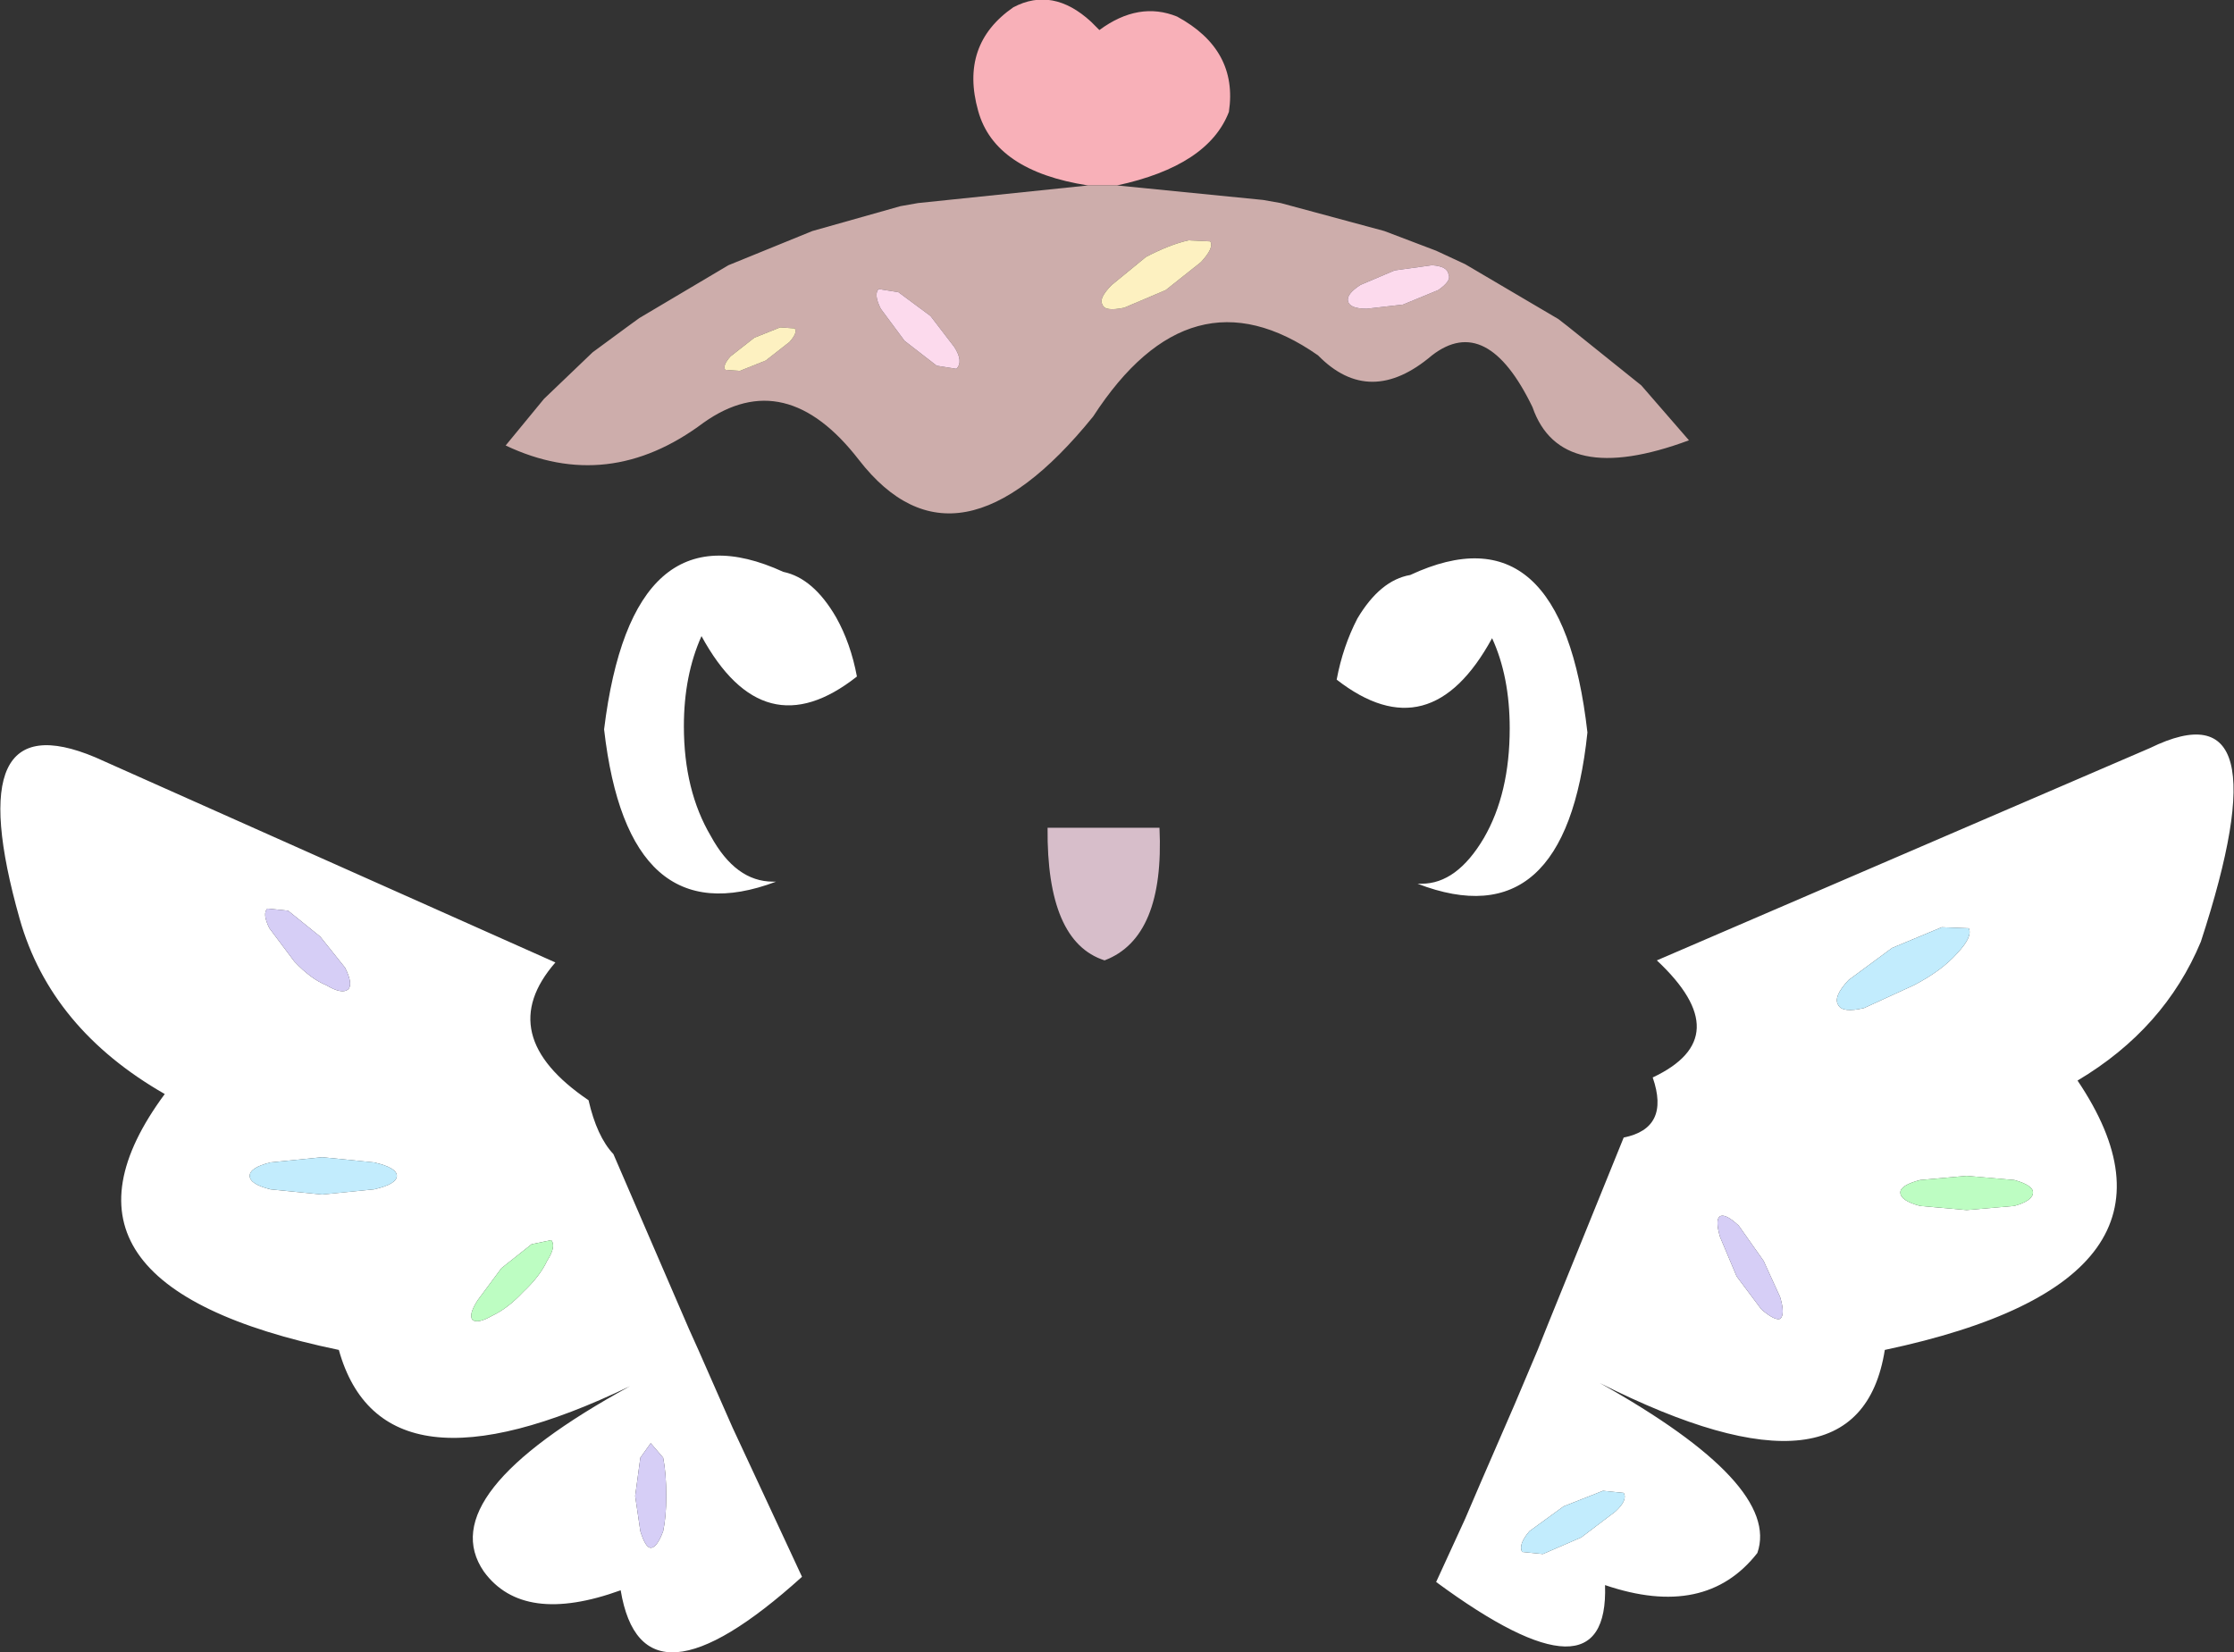 <?xml version="1.0" encoding="UTF-8" standalone="no"?>
<svg xmlns:xlink="http://www.w3.org/1999/xlink" height="79.75px" width="107.8px" xmlns="http://www.w3.org/2000/svg">
  <rect width="100%" height="100%" fill="#333333" stroke="none"/>
  <g transform="matrix(1.0, 0.0, 0.0, 1.0, 53.0, 179.85)">
    <path d="M-0.5 -170.9 Q-5.0 -171.6 -5.8 -174.5 -6.7 -177.7 -4.1 -179.5 -2.2 -180.5 -0.35 -178.8 L0.05 -178.4 Q1.95 -179.8 3.8 -179.05 6.75 -177.45 6.3 -174.45 5.3 -171.85 0.9 -170.9 L0.0 -170.9 -0.5 -170.9" fill="#f8b0b8" fill-rule="evenodd" stroke="none"/>
    <path d="M0.9 -170.9 L7.95 -170.2 8.8 -170.05 13.8 -168.7 16.3 -167.75 17.7 -167.1 22.2 -164.45 22.65 -164.1 26.2 -161.25 28.5 -158.6 Q22.3 -156.3 20.95 -160.2 18.75 -164.75 16.1 -162.7 13.1 -160.15 10.6 -162.7 4.45 -167.0 -0.25 -159.75 -6.85 -151.6 -11.55 -157.65 -15.1 -162.25 -19.05 -159.45 -23.65 -156.0 -28.6 -158.35 L-26.75 -160.6 -24.4 -162.85 -22.7 -164.1 -22.15 -164.5 -17.85 -167.05 -13.8 -168.7 -9.55 -169.9 -8.7 -170.05 -0.5 -170.9 0.0 -170.9 0.9 -170.9 M12.05 -165.3 Q12.15 -164.95 12.95 -164.95 L14.7 -165.15 16.4 -165.85 Q17.05 -166.3 16.9 -166.6 16.85 -167.0 16.1 -167.05 L14.3 -166.8 12.65 -166.1 Q11.95 -165.65 12.05 -165.3 M5.4 -168.2 L4.35 -168.25 Q3.45 -168.05 2.3 -167.45 L0.65 -166.1 Q0.0 -165.45 0.2 -165.15 0.3 -164.8 1.25 -165.0 L3.25 -165.85 4.95 -167.2 Q5.6 -167.9 5.4 -168.2 M-6.85 -162.05 Q-6.5 -162.4 -6.95 -163.1 L-8.1 -164.6 -9.65 -165.75 -10.6 -165.9 Q-10.85 -165.65 -10.5 -164.95 L-9.35 -163.4 -7.8 -162.2 -6.85 -162.05 M-14.65 -164.0 L-15.35 -164.05 -16.6 -163.55 -17.75 -162.65 Q-18.15 -162.2 -18.0 -162.0 L-17.3 -161.95 -16.05 -162.45 -14.9 -163.35 Q-14.5 -163.8 -14.65 -164.0" fill="#cdadab" fill-rule="evenodd" stroke="none"/>
    <path d="M12.05 -165.3 Q11.95 -165.65 12.65 -166.1 L14.3 -166.8 16.1 -167.05 Q16.85 -167.0 16.9 -166.6 17.05 -166.3 16.4 -165.85 L14.7 -165.15 12.95 -164.95 Q12.15 -164.95 12.05 -165.3 M-6.85 -162.05 L-7.8 -162.2 -9.35 -163.4 -10.5 -164.95 Q-10.85 -165.65 -10.6 -165.9 L-9.65 -165.75 -8.1 -164.6 -6.95 -163.1 Q-6.5 -162.4 -6.85 -162.05" fill="#fcdaed" fill-rule="evenodd" stroke="none"/>
    <path d="M5.4 -168.2 Q5.6 -167.9 4.95 -167.2 L3.25 -165.85 1.25 -165.0 Q0.3 -164.8 0.2 -165.15 0.0 -165.45 0.65 -166.1 L2.3 -167.45 Q3.45 -168.05 4.35 -168.25 L5.4 -168.2 M-14.65 -164.0 Q-14.5 -163.8 -14.9 -163.35 L-16.05 -162.45 -17.3 -161.95 -18.0 -162.0 Q-18.15 -162.2 -17.75 -162.65 L-16.6 -163.55 -15.35 -164.05 -14.65 -164.0" fill="#fdf1c1" fill-rule="evenodd" stroke="none"/>
    <path d="M15.4 -137.2 L15.6 -137.2 Q17.3 -137.2 18.6 -139.4 19.85 -141.55 19.85 -144.7 19.85 -147.2 19.0 -149.05 16.0 -143.55 11.5 -147.05 11.8 -148.65 12.5 -150.0 13.6 -151.85 15.05 -152.1 22.35 -155.5 23.6 -144.5 22.55 -134.45 15.4 -137.2 M42.0 -135.05 L40.7 -135.1 38.3 -134.1 36.2 -132.55 Q35.45 -131.75 35.7 -131.35 35.9 -130.95 36.95 -131.2 L39.35 -132.3 Q40.7 -133.0 41.45 -133.85 42.2 -134.65 42.0 -135.05 M25.35 -124.95 Q27.6 -125.4 26.75 -127.85 30.9 -129.8 26.95 -133.5 L50.75 -143.75 Q57.3 -146.95 53.2 -134.4 51.45 -130.2 47.25 -127.7 53.75 -118.05 37.95 -114.7 36.7 -106.8 24.2 -113.1 32.95 -108.2 31.8 -104.9 29.3 -101.7 24.45 -103.35 24.65 -97.35 16.3 -103.5 L17.7 -106.55 18.45 -108.3 20.1 -112.1 21.2 -114.7 21.7 -115.95 25.35 -124.95 M32.9 -116.2 Q33.15 -116.4 32.9 -117.25 L32.1 -119.0 30.9 -120.7 Q30.25 -121.3 30.0 -121.15 29.75 -121.0 30.0 -120.15 L30.8 -118.25 32.0 -116.65 Q32.65 -116.1 32.9 -116.2 M45.1 -122.3 Q45.1 -122.65 44.2 -122.9 L41.9 -123.1 39.65 -122.9 Q38.7 -122.65 38.7 -122.3 38.7 -121.9 39.65 -121.65 L41.9 -121.45 44.2 -121.65 Q45.1 -121.9 45.1 -122.3 M25.35 -107.8 L24.35 -107.9 22.45 -107.15 20.8 -105.95 Q20.25 -105.3 20.45 -104.95 L21.45 -104.85 23.3 -105.65 24.95 -106.9 Q25.55 -107.45 25.35 -107.8 M-15.55 -137.3 Q-22.7 -134.6 -23.85 -144.65 -22.5 -155.6 -15.2 -152.25 -13.75 -151.95 -12.65 -150.05 -11.95 -148.8 -11.65 -147.2 -16.15 -143.65 -19.15 -149.15 -20.0 -147.25 -20.0 -144.8 -20.0 -141.7 -18.7 -139.5 -17.5 -137.3 -15.7 -137.3 L-15.55 -137.3 M-26.2 -133.4 Q-29.25 -129.9 -24.6 -126.75 -24.2 -125.0 -23.4 -124.15 L-19.75 -115.7 -19.3 -114.7 -17.65 -110.95 -14.95 -105.15 -14.3 -103.75 Q-22.0 -96.8 -23.05 -103.1 -27.75 -101.4 -29.65 -104.0 -32.2 -107.7 -22.6 -112.95 -34.55 -107.2 -36.65 -114.7 -51.85 -117.85 -45.05 -127.05 -50.55 -130.2 -52.05 -135.5 -55.05 -146.1 -48.4 -143.3 L-26.2 -133.4 M-36.2 -132.1 Q-35.95 -132.35 -36.35 -133.15 L-37.55 -134.65 -39.1 -135.9 -40.1 -136.0 Q-40.35 -135.75 -40.0 -135.05 L-38.8 -133.45 Q-38.0 -132.6 -37.25 -132.3 -36.5 -131.85 -36.2 -132.1 M-26.4 -120.0 L-27.35 -119.8 -28.8 -118.65 -29.95 -117.1 Q-30.4 -116.4 -30.2 -116.15 -29.95 -115.95 -29.25 -116.35 -28.5 -116.7 -27.75 -117.5 -26.95 -118.25 -26.6 -119.0 -26.15 -119.7 -26.4 -120.0 M-33.85 -123.1 Q-33.85 -123.5 -34.95 -123.75 L-37.45 -124.0 -39.95 -123.75 Q-40.95 -123.5 -40.95 -123.1 -40.95 -122.7 -39.95 -122.45 L-37.45 -122.2 -34.95 -122.45 Q-33.85 -122.7 -33.85 -123.1 M-21.6 -105.15 Q-21.3 -105.15 -21.0 -105.95 -20.85 -106.65 -20.85 -107.65 -20.85 -108.75 -21.0 -109.5 L-21.6 -110.2 -22.1 -109.5 -22.35 -107.65 -22.1 -105.95 Q-21.85 -105.15 -21.6 -105.15" fill="#ffffff" fill-rule="evenodd" stroke="none"/>
    <path d="M42.0 -135.05 Q42.2 -134.65 41.45 -133.85 40.7 -133.0 39.35 -132.3 L36.95 -131.2 Q35.9 -130.95 35.7 -131.35 35.45 -131.75 36.2 -132.55 L38.3 -134.1 40.7 -135.1 42.0 -135.05 M25.35 -107.8 Q25.55 -107.45 24.95 -106.9 L23.3 -105.65 21.45 -104.85 20.45 -104.95 Q20.25 -105.3 20.8 -105.95 L22.45 -107.15 24.35 -107.9 25.35 -107.8 M-33.85 -123.1 Q-33.85 -122.7 -34.95 -122.45 L-37.45 -122.2 -39.95 -122.45 Q-40.95 -122.7 -40.95 -123.1 -40.95 -123.5 -39.95 -123.75 L-37.45 -124.0 -34.95 -123.75 Q-33.85 -123.5 -33.85 -123.1" fill="#c2ecfd" fill-rule="evenodd" stroke="none"/>
    <path d="M-2.45 -139.9 L2.95 -139.9 Q3.2 -134.6 0.3 -133.5 -2.5 -134.4 -2.45 -139.9" fill="#d7beca" fill-rule="evenodd" stroke="none"/>
    <path d="M32.9 -116.2 Q32.65 -116.1 32.0 -116.65 L30.8 -118.25 30.0 -120.15 Q29.75 -121.0 30.0 -121.15 30.25 -121.3 30.9 -120.7 L32.1 -119.0 32.9 -117.25 Q33.15 -116.4 32.9 -116.2 M-36.2 -132.1 Q-36.5 -131.85 -37.25 -132.3 -38.0 -132.6 -38.8 -133.45 L-40.0 -135.05 Q-40.35 -135.75 -40.1 -136.0 L-39.1 -135.9 -37.55 -134.65 -36.35 -133.15 Q-35.95 -132.35 -36.2 -132.1 M-21.6 -105.15 Q-21.85 -105.15 -22.1 -105.95 L-22.35 -107.65 -22.1 -109.5 -21.6 -110.2 -21.0 -109.5 Q-20.85 -108.75 -20.85 -107.65 -20.85 -106.65 -21.0 -105.95 -21.3 -105.15 -21.6 -105.15" fill="#d6cef6" fill-rule="evenodd" stroke="none"/>
    <path d="M45.1 -122.3 Q45.1 -121.9 44.2 -121.65 L41.9 -121.45 39.65 -121.65 Q38.7 -121.9 38.7 -122.3 38.7 -122.65 39.65 -122.9 L41.9 -123.1 44.2 -122.9 Q45.1 -122.65 45.1 -122.3 M-26.4 -120.0 Q-26.15 -119.7 -26.6 -119.0 -26.95 -118.25 -27.75 -117.5 -28.5 -116.7 -29.25 -116.35 -29.95 -115.95 -30.2 -116.15 -30.4 -116.4 -29.95 -117.1 L-28.8 -118.65 -27.35 -119.8 -26.4 -120.0" fill="#bdfdc2" fill-rule="evenodd" stroke="none"/>
  </g>
</svg>
